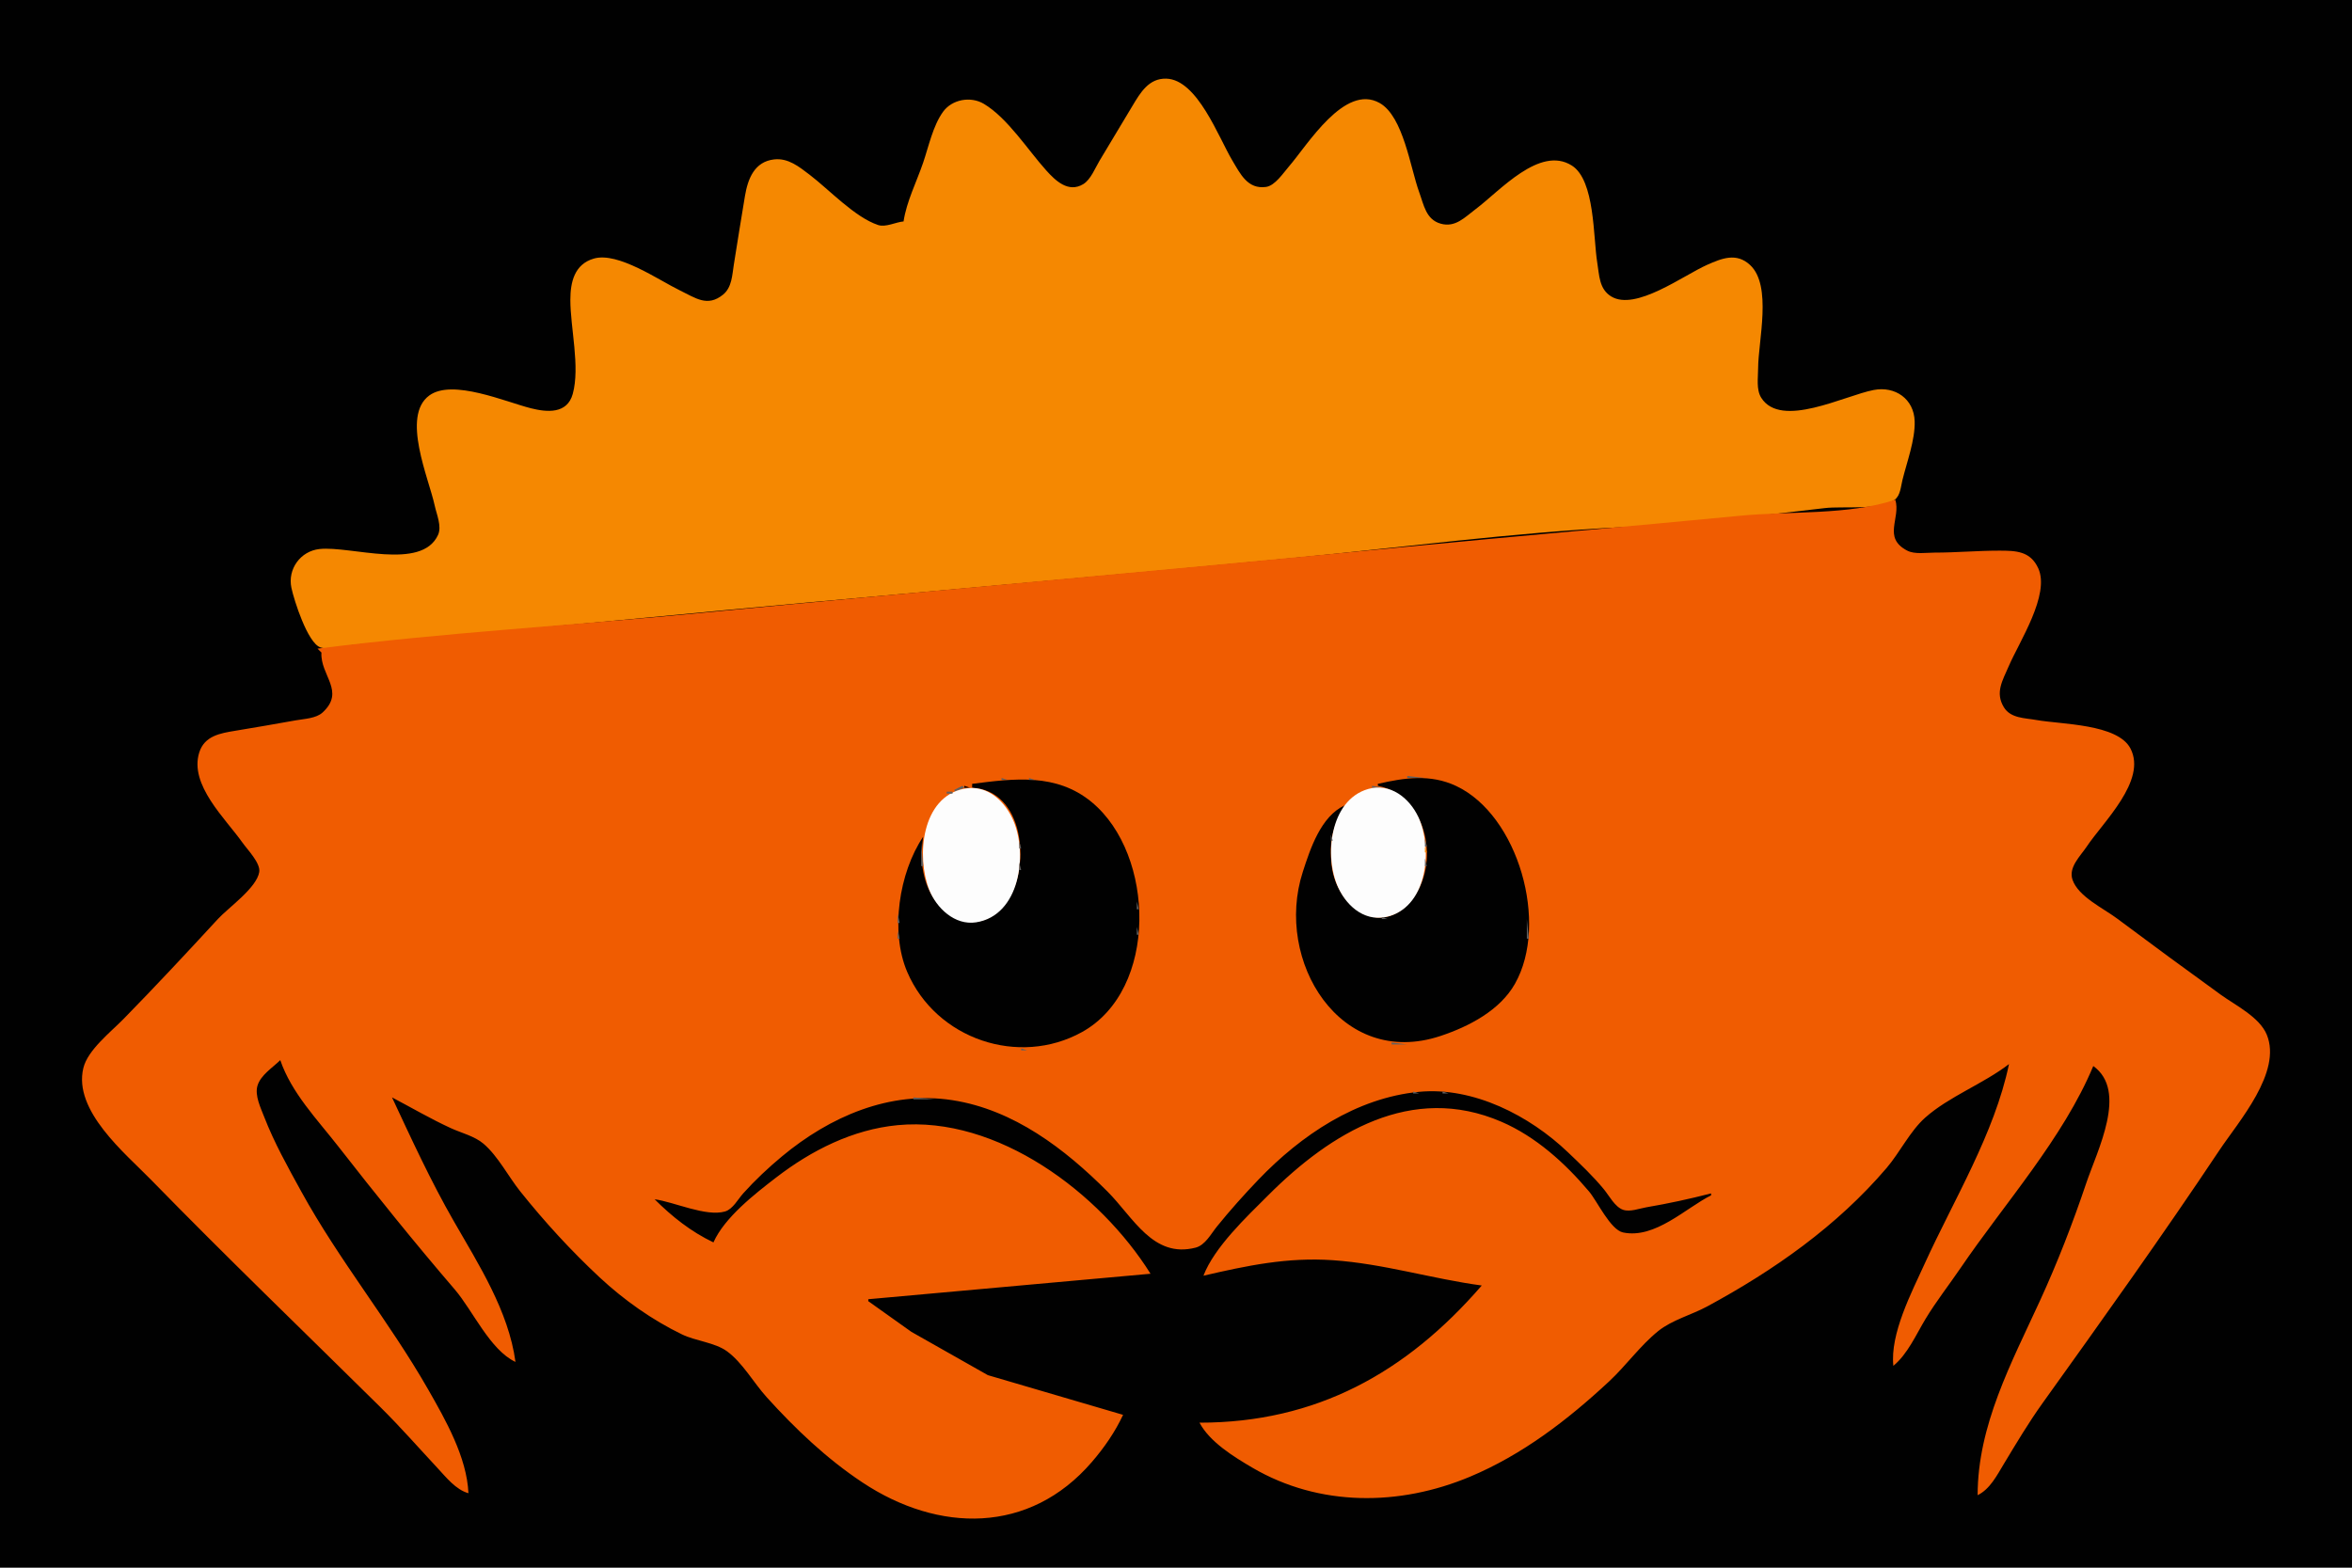 <?xml version="1.0" standalone="yes"?>
<svg xmlns="http://www.w3.org/2000/svg" width="1200" height="800">
<path style="fill:#010101; stroke:none;" d="M0 0L0 800L1200 800L1200 0L0 0z"/>
<path style="fill:#f58801; stroke:none;" d="M461 113C456.983 113.351 451.893 116.125 448 114.827C436.092 110.858 423.008 96.735 413 89.116C407.691 85.073 402.146 80.55 395 81.343C384.884 82.466 381.555 91.275 380.081 100C378.112 111.656 376.285 123.331 374.41 135C373.542 140.406 373.458 146.651 368.891 150.366C360.954 156.821 354.868 152.065 347 148.258C336.08 142.975 315.329 128.393 303 131.947C293.059 134.813 291.003 144.007 291 153C290.994 167.422 296.035 187.1 292.227 201C289.369 211.432 278.922 210.344 271 208.373C258.142 205.175 230.88 193.18 219.043 201.804C204.62 212.312 218.783 244.07 221.79 258C222.758 262.485 225.504 268.576 223.477 273C215.056 291.378 178.986 278.456 163 280.175C153.347 281.213 146.629 290.386 148.684 300C150.05 306.397 156.906 327.896 163.343 330.307C167.369 331.815 174.78 329.785 179 329.285C189.949 327.989 201.023 327.232 212 326.17C251.319 322.365 290.678 318.975 330 315.17C439.616 304.562 549.384 295.438 659 284.83C715.121 279.399 771.69 271.759 828 269C862.194 267.324 896.999 263.31 931 259.286C940.389 258.174 958.87 260.595 966.686 255.012C969.569 252.952 969.844 248.181 970.626 245C972.899 235.744 977.141 224.558 976.87 215C976.546 203.542 966.893 196.934 956 199.008C941.113 201.841 908.681 218.93 898.603 203C895.967 198.833 896.992 192.717 897 188C897.022 174.101 904.28 145.804 892.892 135.225C885.937 128.763 878.509 131.82 871 135.14C858.896 140.49 834.441 158.892 822.019 151.264C815.866 147.485 815.99 140.512 814.92 134C812.823 121.25 813.842 92.001 801.957 84.482C785.586 74.126 765.191 97.483 753 106.627C747.322 110.885 742.528 116.281 735.004 114.131C727.505 111.988 726.461 104.588 724.053 98C719.579 85.756 716.015 59.406 703.91 52.572C686.01 42.469 667.038 74.098 657.576 85C654.732 88.276 650.524 94.763 645.911 95.396C636.541 96.682 632.826 88.711 628.8 82C621.736 70.226 610.944 40.535 595 40.136C586.103 39.914 581.804 47.327 577.8 54L561 82C558.772 85.714 556.499 91.655 552.671 93.972C545.051 98.586 538.456 92.134 533.831 87C524.401 76.531 514.111 60.253 501.999 53.009C495.222 48.956 485.688 50.699 481.108 57.093C475.964 64.276 473.823 74.706 470.997 83C467.677 92.744 462.527 102.807 461 113z"/>
<path style="fill:#fdfdfd; stroke:none;" d="M588 41L589 42L588 41M707 55L708 56L707 55M481 56L482 57L481 56M665 76L666 77L665 76M786 82L787 83L786 82M657 85L658 86L657 85M803 85L804 86L803 85M410 87L411 88L410 87M469 87L470 88L469 87M383 88L384 89L383 88M414 90L415 91L414 90M644 95L645 96L644 95M724 99L725 100L724 99M739 115L740 116L739 115M741 115L742 116L741 115M374 134L375 135L374 134M870 135L871 136L870 135M897 142L898 143L897 142M834 152L835 153L834 152M825 153L826 154L825 153M359 154L360 155L359 154M362 154L363 155L362 154z"/>
<path style="fill:#f05c01; stroke:none;" d="M897.333 179.667L897.667 180.333L897.333 179.667M962 198L963 199L962 198z"/>
<path style="fill:#fdfdfd; stroke:none;" d="M233 199L234 200L233 199z"/>
<path style="fill:#f05c01; stroke:none;" d="M966 199L967 200L966 199z"/>
<path style="fill:#fdfdfd; stroke:none;" d="M219 201L220 202L219 201z"/>
<path style="fill:#f05c01; stroke:none;" d="M971 202L972 203L971 202M926 206L927 207L926 206M922 207L923 208L922 207M918 208L919 209L918 208M914 209L915 210L914 209M905 210L906 211L905 210M910 210L911 211L910 210M216 234L217 235L216 234M972 236L973 237L972 236M218 243L219 244L218 243M970 245L971 246L970 245M219 247L220 248L219 247M969 249L970 250L969 249M967 255C943.41 262.986 912.792 260.771 888 263.17C830.685 268.716 773.311 273.624 716 279.17C596.365 290.747 476.634 301.253 357 312.83C292.102 319.111 226.686 322.825 162 331L164 333C163.321 344.691 176.359 352.702 164.61 363.566C161.271 366.654 155.293 366.802 151 367.576C140.686 369.435 130.339 371.207 120 372.92C112.395 374.179 104.323 375.497 101.653 384C96.463 400.526 115.069 417.758 123.706 430C126.178 433.504 133.007 440.441 132.269 445C130.954 453.124 116.514 463.171 111.184 468.961C95.35 486.16 79.367 503.289 63.015 519.999C56.506 526.65 44.77 535.793 42.533 545C37.237 566.796 63.857 588.512 77.015 602C115.367 641.316 154.945 679.406 194 717.996C204.138 728.014 213.371 738.567 223.09 749C227.588 753.829 232.494 760.174 239 762C238.201 743.667 227.332 724.578 218.421 709C198.55 674.26 173.04 643.226 153.694 608C146.912 595.649 139.911 583.166 134.811 570C133.029 565.399 129.861 559.014 131.379 554.001C133.019 548.582 139.128 544.792 143 541C148.679 557.677 161.908 571.314 172.576 585C191.828 609.7 211.609 634.231 231.999 658C241.226 668.756 250.03 688.935 263 695C259.502 669.025 244.179 645.23 231.427 623C219.721 602.592 209.951 581.272 200 560C209.992 565.257 219.725 570.974 230 575.691C235.36 578.152 242.135 579.771 246.675 583.638C254.064 589.932 259.369 600.4 265.449 608C277.916 623.583 291.386 638.303 306 651.911C318.371 663.43 332.774 673.617 348 680.971C354.973 684.339 364.752 685.082 370.91 689.564C378.798 695.304 384.62 705.756 391.17 713C405.819 729.203 421.732 744.359 440 756.484C478.77 782.216 525.237 783.095 557.13 746C563.419 738.686 568.911 730.759 573 722L504 701.742L465 679.656L443 664L443 663L587 650C561.201 608.711 508.792 569.317 458 574.17C435.079 576.36 414.019 587.018 396 600.887C385.122 609.261 369.689 621.244 364 634C352.576 628.561 342.939 620.915 334 612C343.941 613.339 360.181 621.038 369.91 618.226C373.885 617.077 376.556 611.904 379.171 609C385.275 602.218 391.99 595.909 399 590.081C423.311 569.867 453.963 556.423 486 561.439C517.3 566.34 543.213 586.213 565 608C578.234 621.234 588.285 642.261 609.985 636.682C614.9 635.419 617.821 629.691 620.805 626C627.477 617.745 634.699 609.664 642.039 602C663.775 579.306 692.078 560.22 724 557.17C751.777 554.516 780.43 569.335 800 588.039C806.365 594.122 812.801 600.179 818.386 607C821.052 610.256 823.92 615.897 828.09 617.357C831.618 618.593 836.459 616.683 840 616.081C851.02 614.207 862.178 611.8 873 609L873 610C860.115 616.417 844.426 632.344 828.093 628.933C821.654 627.588 814.88 612.915 810.725 608C798.512 593.55 783.598 580.017 766 572.428C720.228 552.692 679.036 577.952 647 610C636.038 620.966 619.627 636.371 614 651C636.334 645.833 656.758 641.498 680 643.089C705.916 644.864 730.469 652.562 756 656C717.467 700.529 671.517 726 612 726C617.134 735.814 629.631 743.504 639 748.988C673.203 769.011 714.072 768.64 750 753.576C776.75 742.359 799.898 724.567 821 704.911C829.663 696.84 836.817 686.685 846 679.275C853.064 673.574 863.029 671.002 871 666.691C888.063 657.463 904.498 647.302 920 635.626C935.547 623.916 949.938 610.808 962.573 596C969.306 588.108 974.515 577.234 982.184 570.39C994.314 559.566 1011.86 553.125 1025 543C1017.56 578.59 996.825 612.252 981.919 645C975.313 659.514 964.251 680.682 966 697C973.317 690.953 977.6 681.022 982.45 673C987.882 664.013 994.438 655.675 1000.34 647C1022.7 614.171 1052.66 580.827 1068 544C1085.75 556.802 1070.1 586.853 1064.33 604C1057.5 624.292 1049.63 644.538 1040.69 664C1026.24 695.484 1009 727.418 1009 763C1015.3 759.93 1018.88 752.831 1022.4 747C1028.73 736.51 1035 725.964 1042.14 716C1072.7 673.343 1103.22 630.667 1132.33 587C1142.1 572.35 1164.4 547.194 1156.52 528.001C1152.83 519.031 1140.57 513.044 1133 507.576C1115.24 494.75 1097.55 481.734 1080 468.626C1073.08 463.46 1060.39 457.542 1057.42 448.996C1055.2 442.61 1061.38 436.925 1064.67 432C1073.1 419.38 1095.42 398.346 1087 382.015C1080.46 369.334 1051.6 369.696 1039 367.424C1033.11 366.363 1025.88 366.619 1022.4 360.945C1017.79 353.409 1021.73 347.272 1024.85 340C1030.19 327.548 1046.06 303.478 1039.93 290C1035.9 281.168 1028.48 281 1020 281C1008.95 281 998.023 282 987 282C982.755 282 976.92 283.003 973.039 280.972C960.328 274.322 969.906 264.479 967 255M221 256L222 257L221 256z"/>
<path style="fill:#f58801; stroke:none;" d="M967 258L968 259L967 258z"/>
<path style="fill:#f05c01; stroke:none;" d="M224 269L225 270L224 269z"/>
<path style="fill:#f58801; stroke:none;" d="M965 273L966 274L965 273M966 274L967 275L966 274z"/>
<path style="fill:#f05c01; stroke:none;" d="M221 276L222 277L221 276z"/>
<path style="fill:#f58801; stroke:none;" d="M969 278L970 279L969 278M970 279L971 280L970 279M1031 281L1032 282L1031 281z"/>
<path style="fill:#f05c01; stroke:none;" d="M155 282L156 283L155 282z"/>
<path style="fill:#f58801; stroke:none;" d="M1038 287L1039 288L1038 287z"/>
<path style="fill:#f05c01; stroke:none;" d="M150 288L151 289L150 288M149 290L150 291L149 290z"/>
<path style="fill:#f58801; stroke:none;" d="M1041 295L1042 296L1041 295z"/>
<path style="fill:#f05c01; stroke:none;" d="M148 299L149 300L148 299z"/>
<path style="fill:#f58801; stroke:none;" d="M1040 302L1041 303L1040 302z"/>
<path style="fill:#f05c01; stroke:none;" d="M150 305L151 306L150 305z"/>
<path style="fill:#f58801; stroke:none;" d="M1037 309L1038 310L1037 309z"/>
<path style="fill:#f05c01; stroke:none;" d="M153 312L154 313L153 312M154 314L155 315L154 314M157 321L158 322L157 321M158 323L159 324L158 323M159.333 324.667L159.667 325.333L159.333 324.667M160 328L161 329L160 328M161.333 329.667L161.667 330.333L161.333 329.667z"/>
<path style="fill:#f58801; stroke:none;" d="M163 333L164 334L163 333M169 348L170 349L169 348M1019 355L1020 356L1019 355M151 367L152 368L151 367M1061 371L1062 372L1061 371M1080 375L1081 376L1080 375z"/>
<path style="fill:#616060; stroke:none;" d="M718 396L718 397L727 397L718 396M511 397L511 398L514 398L511 397z"/>
<path style="fill:#010101; stroke:none;" d="M496 400L496 402C522.373 403.371 525.799 441.555 514.452 458.999C504.948 473.611 489.264 474.201 478.329 460.999C475.179 457.197 473.033 452.759 471.757 448C469.834 440.83 470.083 434.255 471 427C458.665 445.337 454.076 475.5 462.873 496C477.641 530.413 519.874 544.476 552 526.688C591.112 505.032 589.37 436.107 557 409.329C538.948 394.395 517.336 397.289 496 400z"/>
<path style="fill:#616060; stroke:none;" d="M525 397L525 398L528 398L525 397M712 397L713 398L712 397z"/>
<path style="fill:#010101; stroke:none;" d="M703 400L703 401C728.372 406.307 735.443 441.354 719.671 459.985C706.332 475.743 688.147 467.081 681.464 450C679.288 444.439 678.934 438.903 679.004 433C679.102 424.733 682.229 418.169 686 411C673.885 416.65 668.506 433.115 664.671 445C650.046 490.316 683.845 545.683 735 528.645C749.437 523.837 765.262 515.631 772.956 502C790.359 471.171 774.643 416.073 743 401.12C729.814 394.89 716.613 396.879 703 400z"/>
<path style="fill:#616060; stroke:none;" d="M732 397L733 398L732 397M504.667 398.333L505.333 398.667L504.667 398.333M533 398L534 399L533 398M708 398L709 399L708 398M736 398L737 399L736 398M499 399L500 400L499 399M537 399L538 400L537 399M705 399L706 400L705 399M739 399L740 400L739 399M495.333 400.667L495.667 401.333L495.333 400.667M540 400L541 401L540 400M700 401L700 402L706 402L700 401M741 400L742 401L741 400M491 401L487 403L487 404L492 402L491 401z"/>
<path style="fill:#010101; stroke:none;" d="M492 401L492 402L495 402L492 401z"/>
<path style="fill:#616060; stroke:none;" d="M543 401L544 402L543 401z"/>
<path style="fill:#f58801; stroke:none;" d="M491 402L492 403L491 402z"/>
<path style="fill:#fdfdfd; stroke:none;" d="M492 402.468C470.088 406.646 467.464 437.129 474.069 454C477.746 463.39 487.159 472.362 498 470.671C520.327 467.188 524.381 436.177 517.124 419C512.831 408.837 503.759 400.227 492 402.468z"/>
<path style="fill:#616060; stroke:none;" d="M500.667 402.333L501.333 402.667L500.667 402.333z"/>
<path style="fill:#f58801; stroke:none;" d="M697 402L698 403L697 402z"/>
<path style="fill:#fdfdfd; stroke:none;" d="M698 402.638C678.368 408.311 675.457 437.268 682.796 453C687.573 463.239 697.278 471.013 709 467.481C728.525 461.598 730.99 432.729 723.676 417C719.13 407.225 709.32 399.367 698 402.638z"/>
<path style="fill:#616060; stroke:none;" d="M708.667 402.333L709.333 402.667L708.667 402.333M745 402L746 403L745 402z"/>
<path style="fill:#010101; stroke:none;" d="M486 403L487 404L486 403z"/>
<path style="fill:#616060; stroke:none;" d="M503 403L504 404L503 403z"/>
<path style="fill:#f58801; stroke:none;" d="M695 403L696 404L695 403z"/>
<path style="fill:#616060; stroke:none;" d="M711 403L712 404L711 403M747 403L748 404L747 403M483 404L483 405L486 405L486 404L483 404z"/>
<path style="fill:#010101; stroke:none;" d="M484 404L485 405L484 404z"/>
<path style="fill:#616060; stroke:none;" d="M505 404L506 405L505 404M549 404L550 405L549 404z"/>
<path style="fill:#f58801; stroke:none;" d="M693 404L694 405L693 404z"/>
<path style="fill:#616060; stroke:none;" d="M713 404L714 405L713 404z"/>
<path style="fill:#010101; stroke:none;" d="M483 405L484 406L483 405z"/>
<path style="fill:#616060; stroke:none;" d="M551 405L552 406L551 405z"/>
<path style="fill:#f58801; stroke:none;" d="M691 405L692 406L691 405z"/>
<path style="fill:#616060; stroke:none;" d="M714 405L715 406L714 405M750 405L751 406L750 405M482 406L483 407L482 406M508 406L509 407L508 406z"/>
<path style="fill:#f58801; stroke:none;" d="M690 406L691 407L690 406z"/>
<path style="fill:#616060; stroke:none;" d="M481 407L482 408L481 407M509 407L510 408L509 407M554 407L555 408L554 407z"/>
<path style="fill:#f58801; stroke:none;" d="M689 407L690 408L689 407z"/>
<path style="fill:#616060; stroke:none;" d="M753 407L754 408L753 407z"/>
<path style="fill:#f58801; stroke:none;" d="M480 408L481 409L480 408z"/>
<path style="fill:#616060; stroke:none;" d="M510 408L511 409L510 408M688 408L689 409L688 408z"/>
<path style="fill:#f58801; stroke:none;" d="M479 409L480 410L479 409z"/>
<path style="fill:#616060; stroke:none;" d="M511 409L512 410L511 409M687 409L688 410L687 409z"/>
<path style="fill:#f58801; stroke:none;" d="M478 410L479 411L478 410z"/>
<path style="fill:#616060; stroke:none;" d="M512 410L513 411L512 410M685.667 410.333L686.333 410.667L685.667 410.333M720 411L721 412L720 411z"/>
<path style="fill:#f58801; stroke:none;" d="M477 412L478 413L477 412z"/>
<path style="fill:#616060; stroke:none;" d="M685 412L686 413L685 412M721 412L722 413L721 412M759 412L760 413L759 412z"/>
<path style="fill:#f58801; stroke:none;" d="M476 413L477 414L476 413z"/>
<path style="fill:#616060; stroke:none;" d="M514 413L515 414L514 413M681 413L682 414L681 413M684 413L685 414L684 413M760 413L761 414L760 413M680 414L681 415L680 414M722 414L723 415L722 414M761 414L762 415L761 414z"/>
<path style="fill:#f58801; stroke:none;" d="M475 415L476 416L475 415z"/>
<path style="fill:#616060; stroke:none;" d="M515 415L516 416L515 415M679 415L680 416L679 415M683 415L684 416L683 415M762 415L763 416L762 415z"/>
<path style="fill:#f58801; stroke:none;" d="M114 416L115 417L114 416z"/>
<path style="fill:#616060; stroke:none;" d="M678 416L679 417L678 416M723 416L724 417L723 416M763 416L764 417L763 416z"/>
<path style="fill:#f58801; stroke:none;" d="M474 417L475 418L474 417M516 417L517 418L516 417z"/>
<path style="fill:#616060; stroke:none;" d="M677 417L678 418L677 417M682 417L683 418L682 417M565 418L566 419L565 418M724 418L725 419L724 418z"/>
<path style="fill:#f58801; stroke:none;" d="M1073 418L1074 419L1073 418M473 419L474 420L473 419z"/>
<path style="fill:#616060; stroke:none;" d="M517 419L518 420L517 419M681.333 419.667L681.667 420.333L681.333 419.667M725.333 420.667L725.667 421.333L725.333 420.667M518.333 421.667L518.667 422.333L518.333 421.667z"/>
<path style="fill:#f58801; stroke:none;" d="M472 422L473 423L472 422z"/>
<path style="fill:#616060; stroke:none;" d="M568 422L569 423L568 422M674 422L675 423L674 422M680.333 422.667L680.667 423.333L680.333 422.667M519.333 424.667L519.667 425.333L519.333 424.667M569 424L570 425L569 424M673 424L674 425L673 424M726 424L727 425L726 424M767 424L768 425L767 424M471.333 425.667L471.667 426.333L471.333 425.667z"/>
<path style="fill:#f58801; stroke:none;" d="M726 425L727 426L726 425M121 426L122 427L121 426M519 426L520 427L519 426z"/>
<path style="fill:#616060; stroke:none;" d="M679 426L679 429L680 429L679 426M768 426L769 427L768 426z"/>
<path style="fill:#f58801; stroke:none;" d="M471 427L472 428L471 427z"/>
<path style="fill:#616060; stroke:none;" d="M727 428L727 432L728 432L727 428M769 428L770 429L769 428M469 429L470 430L469 429M520 429L520 433L521 433L520 429z"/>
<path style="fill:#f58801; stroke:none;" d="M679 429L680 430L679 429z"/>
<path style="fill:#616060; stroke:none;" d="M470 430L470 442L471 442L470 430M468 431L469 432L468 431M770 431L771 432L770 431M669 432L670 433L669 432z"/>
<path style="fill:#f58801; stroke:none;" d="M727 432L727 435L728 435L727 432M126 433L127 434L126 433z"/>
<path style="fill:#616060; stroke:none;" d="M467 433L468 434L467 433z"/>
<path style="fill:#f58801; stroke:none;" d="M520.333 433.667L520.667 434.333L520.333 433.667z"/>
<path style="fill:#616060; stroke:none;" d="M574 434L575 435L574 434M668 434L669 435L668 434z"/>
<path style="fill:#f58801; stroke:none;" d="M727.333 436.667L727.667 437.333L727.333 436.667z"/>
<path style="fill:#616060; stroke:none;" d="M772 436L773 437L772 436M465 438L466 439L465 438z"/>
<path style="fill:#f58801; stroke:none;" d="M520.333 438.667L520.667 439.333L520.333 438.667z"/>
<path style="fill:#616060; stroke:none;" d="M727 438L727 442L728 442L727 438M576 439L577 440L576 439M666 439L667 440L666 439M773 439L774 440L773 439M520 440L520 444L521 444L520 440z"/>
<path style="fill:#f58801; stroke:none;" d="M1058 440L1059 441L1058 440z"/>
<path style="fill:#616060; stroke:none;" d="M464 441L465 442L464 441z"/>
<path style="fill:#f58801; stroke:none;" d="M679 441L680 442L679 441z"/>
<path style="fill:#616060; stroke:none;" d="M577 442L578 443L577 442M665 442L666 443L665 442M679.333 442.667L679.667 443.333L679.333 442.667M463 444L464 445L463 444z"/>
<path style="fill:#f58801; stroke:none;" d="M471 445L472 446L471 445z"/>
<path style="fill:#616060; stroke:none;" d="M664 445L665 446L664 445M726.333 445.667L726.667 446.333L726.333 445.667M471.333 446.667L471.667 447.333L471.333 446.667z"/>
<path style="fill:#f58801; stroke:none;" d="M519 446L520 447L519 446z"/>
<path style="fill:#616060; stroke:none;" d="M578 446L579 447L578 446z"/>
<path style="fill:#f58801; stroke:none;" d="M680 446L681 447L680 446z"/>
<path style="fill:#616060; stroke:none;" d="M775 446L776 447L775 446M462 447L463 448L462 447M519 447L520 448L519 447M680 447L681 448L680 447M663 448L664 449L663 448z"/>
<path style="fill:#f58801; stroke:none;" d="M472 449L473 450L472 449z"/>
<path style="fill:#616060; stroke:none;" d="M725 449L726 450L725 449M461 450L462 451L461 450M472 450L473 451L472 450M518.333 450.667L518.667 451.333L518.333 450.667M681 450L682 451L681 450M776 450L777 451L776 450M579.333 451.667L579.667 452.333L579.333 451.667z"/>
<path style="fill:#f58801; stroke:none;" d="M724 451L725 452L724 451M473 452L474 453L473 452z"/>
<path style="fill:#616060; stroke:none;" d="M682 452L683 453L682 452M724 452L725 453L724 452M473 453L474 454L473 453M517 453L518 454L517 453M662 453L663 454L662 453z"/>
<path style="fill:#f58801; stroke:none;" d="M125 454L126 455L125 454z"/>
<path style="fill:#616060; stroke:none;" d="M460 454L461 455L460 454M683 454L684 455L683 454M723 454L724 455L723 454M777.333 454.667L777.667 455.333L777.333 454.667M474 455L475 456L474 455M516 455L517 456L516 455M684 456L685 457L684 456M722 456L723 457L722 456M475 457L476 458L475 457M515 457L516 458L515 457M721 457L722 458L721 457M661.333 458.667L661.667 459.333L661.333 458.667M685 458L686 459L685 458M459.333 459.667L459.667 460.333L459.333 459.667M514 459L515 460L514 459M686 459L687 460L686 459M720 459L721 460L720 459M477 460L478 461L477 460z"/>
<path style="fill:#f58801; stroke:none;" d="M513 460L514 461L513 460z"/>
<path style="fill:#616060; stroke:none;" d="M580 460L580 464L581 464L580 460z"/>
<path style="fill:#f58801; stroke:none;" d="M687 460L688 461L687 460z"/>
<path style="fill:#616060; stroke:none;" d="M719 460L720 461L719 460M778 460L779 461L778 460z"/>
<path style="fill:#f58801; stroke:none;" d="M1068 460L1069 461L1068 460M478 461L479 462L478 461z"/>
<path style="fill:#616060; stroke:none;" d="M718 461L719 462L718 461M717 462L718 463L717 462M511 463L512 464L511 463z"/>
<path style="fill:#f58801; stroke:none;" d="M690 463L691 464L690 463z"/>
<path style="fill:#616060; stroke:none;" d="M716 463L717 464L716 463M510 464L511 465L510 464M691 464L692 465L691 464M715 464L716 465L715 464M509 465L510 466L509 465M692 465L693 466L692 465z"/>
<path style="fill:#f58801; stroke:none;" d="M713 465L714 466L713 465z"/>
<path style="fill:#616060; stroke:none;" d="M458 466L458 471L459 471L458 466M694 466L695 467L694 466M712 466L713 467L712 466M484 467L485 468L484 467M506 467L507 468L506 467M696 467L697 468L696 467z"/>
<path style="fill:#f58801; stroke:none;" d="M709 467L710 468L709 467z"/>
<path style="fill:#616060; stroke:none;" d="M710 467L711 468L710 467z"/>
<path style="fill:#f58801; stroke:none;" d="M486 468L487 469L486 468z"/>
<path style="fill:#616060; stroke:none;" d="M505 468L506 469L505 468M699.667 468.333L700.333 468.667L699.667 468.333z"/>
<path style="fill:#f58801; stroke:none;" d="M701 468L702 469L701 468M704 468L705 469L704 468z"/>
<path style="fill:#616060; stroke:none;" d="M705 468L705 469L708 469L705 468M487.667 469.333L488.333 469.667L487.667 469.333z"/>
<path style="fill:#f58801; stroke:none;" d="M502 469L503 470L502 469z"/>
<path style="fill:#616060; stroke:none;" d="M503 469L504 470L503 469M779 469L779 479L780 479L779 469M490.667 470.333L491.333 470.667L490.667 470.333M499.667 470.333L500.333 470.667L499.667 470.333z"/>
<path style="fill:#f58801; stroke:none;" d="M1083 471L1084 472L1083 471M108 472L109 473L108 472z"/>
<path style="fill:#616060; stroke:none;" d="M580 473L580 477L581 477L580 473M458 475L458 479L459 479L458 475M661.333 478.667L661.667 479.333L661.333 478.667z"/>
<path style="fill:#f58801; stroke:none;" d="M1098 482L1099 483L1098 482z"/>
<path style="fill:#616060; stroke:none;" d="M579.333 483.667L579.667 484.333L579.333 483.667M459 484L460 485L459 484M662 484L663 485L662 484M778.333 485.667L778.667 486.333L778.333 485.667M460 489L461 490L460 489M578 489L579 490L578 489z"/>
<path style="fill:#f58801; stroke:none;" d="M91 490L92 491L91 490z"/>
<path style="fill:#616060; stroke:none;" d="M777 490L778 491L777 490M461 492L462 493L461 492M776 493L777 494L776 493M576 496L577 497L576 496M775 496L776 497L775 496M463 497L464 498L463 497M667 498L668 499L667 498M464 499L465 500L464 499M668 500L669 501L668 500M574 501L575 502L574 501M772 502L773 503L772 502M573 503L574 504L573 503M467 504L468 505L467 504M572 505L573 506L572 505M671 505L672 506L671 505M469 507L470 508L469 507z"/>
<path style="fill:#f58801; stroke:none;" d="M1132 507L1133 508L1132 507M74 508L75 509L74 508z"/>
<path style="fill:#616060; stroke:none;" d="M674 509L675 510L674 509M767 509L768 510L767 509M569 510L570 511L569 510M763 513L764 514L763 513M566 514L567 515L566 514M565 515L566 516L565 515M679 515L680 516L679 515M760 515L761 516L760 515M757 517L758 518L757 517z"/>
<path style="fill:#f58801; stroke:none;" d="M1147 518L1148 519L1147 518z"/>
<path style="fill:#616060; stroke:none;" d="M481 519L482 520L481 519M754 519L755 520L754 519M560 520L561 521L560 520M752 520L753 521L752 520M485 522L486 523L485 522M555 524L556 525L555 524M688 524L689 525L688 524M490 525L491 526L490 525z"/>
<path style="fill:#f58801; stroke:none;" d="M57 526L58 527L57 526z"/>
<path style="fill:#616060; stroke:none;" d="M691 526L692 527L691 526M740 526L741 527L740 526M550 527L551 528L550 527M548 528L549 529L548 528M695 528L696 529L695 528M735 528L736 529L735 528M697 529L698 530L697 529M732 529L733 530L732 529M500 530L501 531L500 530M700 530L701 531L700 530M728 530L729 531L728 530M502 531L503 532L502 531M703 531L704 532L703 531M724 531L725 532L724 531M505 532L506 533L505 532M710 532L710 533L718 533L710 532M534 533L535 534L534 533M511 534L512 535L511 534M529 534L530 535L529 534M514 535L515 536L514 535M521 535L521 536L524 536L521 535M1018 547L1019 548L1018 547M1023 549L1024 550L1023 549z"/>
<path style="fill:#f58801; stroke:none;" d="M1076 551L1077 552L1076 551z"/>
<path style="fill:#616060; stroke:none;" d="M1008 554L1009 555L1008 554M150 555L151 556L150 555M721 557L721 558L724 558L721 557M736 557L736 558L739 558L736 557M714 558L715 559L714 558M744.667 558.333L745.333 558.667L744.667 558.333M709 559L710 560L709 559M749 559L750 560L749 559z"/>
<path style="fill:#f58801; stroke:none;" d="M1076 559L1077 560L1076 559z"/>
<path style="fill:#616060; stroke:none;" d="M466 560L466 561L477 561L466 560M705 560L706 561L705 560M753 560L754 561L753 560M457 561L458 562L457 561M485.667 561.333L486.333 561.667L485.667 561.333M702 561L703 562L702 561M756 561L757 562L756 561M452 562L453 563L452 562M491 562L492 563L491 562M699 562L700 563L699 562M759 562L760 563L759 562z"/>
<path style="fill:#f58801; stroke:none;" d="M45 563L46 564L45 563z"/>
<path style="fill:#616060; stroke:none;" d="M447 563L448 564L447 563M495 563L496 564L495 563M762 563L763 564L762 563M444 564L445 565L444 564M499 564L500 565L499 564M694 564L695 565L694 564M764 564L765 565L764 564M991 564L992 565L991 564M210 565L211 566L210 565M502 565L503 566L502 565M723.667 565.333L724.333 565.667L723.667 565.333M739.667 565.333L740.333 565.667L739.667 565.333M438 566L439 567L438 566M505 566L506 567L505 566M689 566L690 567L689 566M716.667 566.333L717.333 566.667L716.667 566.333M746.667 566.333L747.333 566.667L746.667 566.333M435 567L436 568L435 567M687 567L688 568L687 567M712 567L713 568L712 567M751 567L752 568L751 567M771 567L772 568L771 567M203 568L204 569L203 568M510 568L511 569L510 568M685 568L686 569L685 568M708 568L709 569L708 568M755 568L756 569L755 568M705 569L706 570L705 569M758 569L759 570L758 569z"/>
<path style="fill:#f58801; stroke:none;" d="M1143 569L1144 570L1143 569z"/>
<path style="fill:#616060; stroke:none;" d="M428 570L429 571L428 570M162 571L163 572L162 571M426 571L427 572L426 571M763 571L764 572L763 571M778 571L779 572L778 571M424 572L425 573L424 572M678 572L679 573L678 572M695 573L696 574L695 573M454.667 574.333L455.333 574.667L454.667 574.333M479.667 574.333L480.333 574.667L479.667 574.333M693 574L694 575L693 574M1049 574L1050 575L1049 574M165 575L166 576L165 575M448 575L449 576L448 575M485 575L486 576L485 575M673 575L674 576L673 575M691 575L692 576L691 575M417 576L418 577L417 576M444 576L445 577L444 576M490 576L491 577L490 576M526 576L527 577L526 576M689 576L690 577L689 576M773 576L774 577L773 576M440 577L441 578L440 577M494 577L495 578L494 577M670 577L671 578L670 577M687 577L688 578L687 577M775 577L776 578L775 577M787 577L788 578L787 577z"/>
<path style="fill:#f58801; stroke:none;" d="M976 577L977 578L976 577z"/>
<path style="fill:#616060; stroke:none;" d="M437 578L438 579L437 578M497 578L498 579L497 578z"/>
<path style="fill:#f58801; stroke:none;" d="M1072 578L1073 579L1072 578z"/>
<path style="fill:#616060; stroke:none;" d="M434 579L435 580L434 579M500 579L501 580L500 579M531 579L532 580L531 579M778 579L779 580L778 579M431 580L432 581L431 580M503 580L504 581L503 580M666 580L667 581L666 580M682 580L683 581L682 580M791 580L792 581L791 580M534 581L535 582L534 581M426 582L427 583L426 582M424 583L425 584L424 583M510 583L511 584L510 583M662 583L663 584L662 583M784 583L785 584L784 583M405 584L406 585L405 584M512 584L513 585L512 584M796 584L797 585L796 584M514 585L515 586L514 585M797 585L798 586L797 585z"/>
<path style="fill:#f58801; stroke:none;" d="M1070 585L1071 586L1070 585z"/>
<path style="fill:#616060; stroke:none;" d="M418 586L419 587L418 586M516 586L517 587L516 586M541 586L542 587L541 586M673 586L674 587L673 586M788 586L789 587L788 586z"/>
<path style="fill:#f58801; stroke:none;" d="M142 587L143 588L142 587z"/>
<path style="fill:#616060; stroke:none;" d="M416 587L417 588L416 587M518 587L519 588L518 587M657 587L658 588L657 587M400 588L401 589L400 588M414 588L415 589L414 588M520 588L521 589L520 588z"/>
<path style="fill:#f58801; stroke:none;" d="M143 589L144 590L143 589z"/>
<path style="fill:#616060; stroke:none;" d="M669 589L670 590L669 589M546 590L547 591L546 590M409 591L410 592L409 591M525 591L526 592L525 591M794 591L795 592L794 591M795 592L796 593L795 592M394 593L395 594L394 593M406 593L407 594L406 593M528 593L529 594L528 593M664 593L665 594L664 593M393 594L394 595L393 594M649 594L650 595L649 594z"/>
<path style="fill:#f58801; stroke:none;" d="M963 594L964 595L963 594z"/>
<path style="fill:#616060; stroke:none;" d="M216 595L217 596L216 595M392 595L393 596L392 595M403 595L404 596L403 595M531 595L532 596L531 595M552 595L553 596L552 595M648 595L649 596L648 595M391 596L392 597L391 596M553 596L554 597L553 596M647 596L648 597L647 596M534 597L535 598L534 597M646 597L647 598L646 597M399 598L400 599L399 598M645 598L646 599L645 598M811 598L812 599L811 598M644 599L645 600L644 599M538 600L539 601L538 600M643 600L644 601L643 600M656 600L657 601L656 600M395 601L396 602L395 601M642 601L643 602L642 601M655 601L656 602L655 601M641 602L642 603L641 602M654 602L655 603L654 602M220 603L221 604L220 603M640 603L641 604L640 603M653 603L654 604L653 603M806 603L807 604L806 603M815 603L816 604L815 603M543 604L544 605L543 604M639 604L640 605L639 604M652 604L653 605L652 604M807 604L808 605L807 604M816 604L817 605L816 604z"/>
<path style="fill:#f58801; stroke:none;" d="M954 604L955 605L954 604z"/>
<path style="fill:#616060; stroke:none;" d="M189 605L190 606L189 605M390 605L391 606L390 605M638 605L639 606L638 605M651 605L652 606L651 605M817 605L818 606L817 605M381 606L382 607L381 606M389 606L390 607L389 606M650 606L651 607L650 606M380 607L381 608L380 607M649 607L650 608L649 607M379 608L380 609L379 608M648 608L649 609L648 608M378 609L379 610L378 609M549 609L550 610L549 609M647 609L648 610L647 609M820 609L821 610L820 609M377 610L378 611L377 610M550 610L551 611L550 610M646 610L647 611L646 610M812 610L813 611L812 610M821 610L822 611L821 610M645 611L646 612L645 611M861 611L862 612L861 611z"/>
<path style="fill:#f58801; stroke:none;" d="M269 612L270 613L269 612M156 613L157 614L156 613z"/>
<path style="fill:#616060; stroke:none;" d="M823 613L824 614L823 613M374 614L375 615L374 614M630 614L631 615L630 614M824 614L825 615L824 614M373 615L374 616L373 615M572 615L573 616L572 615M629 615L630 616L629 615M816 615L817 616L816 615z"/>
<path style="fill:#f58801; stroke:none;" d="M943 615L944 616L943 615z"/>
<path style="fill:#616060; stroke:none;" d="M573 616L574 617L573 616M574 617L575 618L574 617M826 617L827 618L826 617z"/>
<path style="fill:#f58801; stroke:none;" d="M274 618L275 619L274 618z"/>
<path style="fill:#616060; stroke:none;" d="M575 618L576 619L575 618M818 618L819 619L818 618M576 619L577 620L576 619M577 620L578 621L577 620M637 620L638 621L637 620M636 621L637 622L636 621M373 622L374 623L373 622M623 622L624 623L623 622M821 622L822 623L821 622M372 623L373 624L372 623M622 623L623 624L622 623M581 625L582 626L581 625M823 625L824 626L823 625M582 626L583 627L582 626M620 626L621 627L620 626M632 626L633 627L632 626M567 627L568 628L567 627M619 627L620 628L619 627M234 628L235 629L234 628z"/>
<path style="fill:#f58801; stroke:none;" d="M367 628L368 629L367 628z"/>
<path style="fill:#616060; stroke:none;" d="M568 628L569 629L568 628M618 628L619 629L618 628M569 629L570 630L569 629M585 630L586 631L585 630M586 631L587 632L586 631M616 631L617 632L616 631M628 631L629 632L628 631M615 632L616 633L615 632M574 635L575 636L574 635M589 635L590 636L589 635M613 635L614 636L613 635M625 635L626 636L625 635M575 636L576 637L575 636M590 636L591 637L590 636M612 636L613 637L612 636M624 636L625 637L624 636M215 637L216 638L215 637M242 642L243 643L242 642z"/>
<path style="fill:#f58801; stroke:none;" d="M648 643L649 644L648 643M702 645L703 646L702 645z"/>
<path style="fill:#616060; stroke:none;" d="M981 646L982 647L981 646z"/>
<path style="fill:#f58801; stroke:none;" d="M561 651L562 652L561 651M888 656L889 657L888 656M183 657L184 658L183 657z"/>
<path style="fill:#616060; stroke:none;" d="M992 657L993 658L992 657M234 660L235 661L234 660z"/>
<path style="fill:#f58801; stroke:none;" d="M749 664L750 665L749 664M1078 664L1079 665L1078 664M454 672L455 673L454 672z"/>
<path style="fill:#616060; stroke:none;" d="M982 672L983 673L982 672z"/>
<path style="fill:#f58801; stroke:none;" d="M856 673L857 674L856 673M347 680L348 681L347 680M359 685L360 686L359 685M483 691L484 692L483 691M218 709L219 710L218 709M1020 709L1021 710L1020 709M204 727L205 728L204 727M211 735L212 736L211 735M1025 741L1026 742L1025 741M219 744L220 745L219 744M1009 750L1010 751L1009 750z"/>
</svg>

